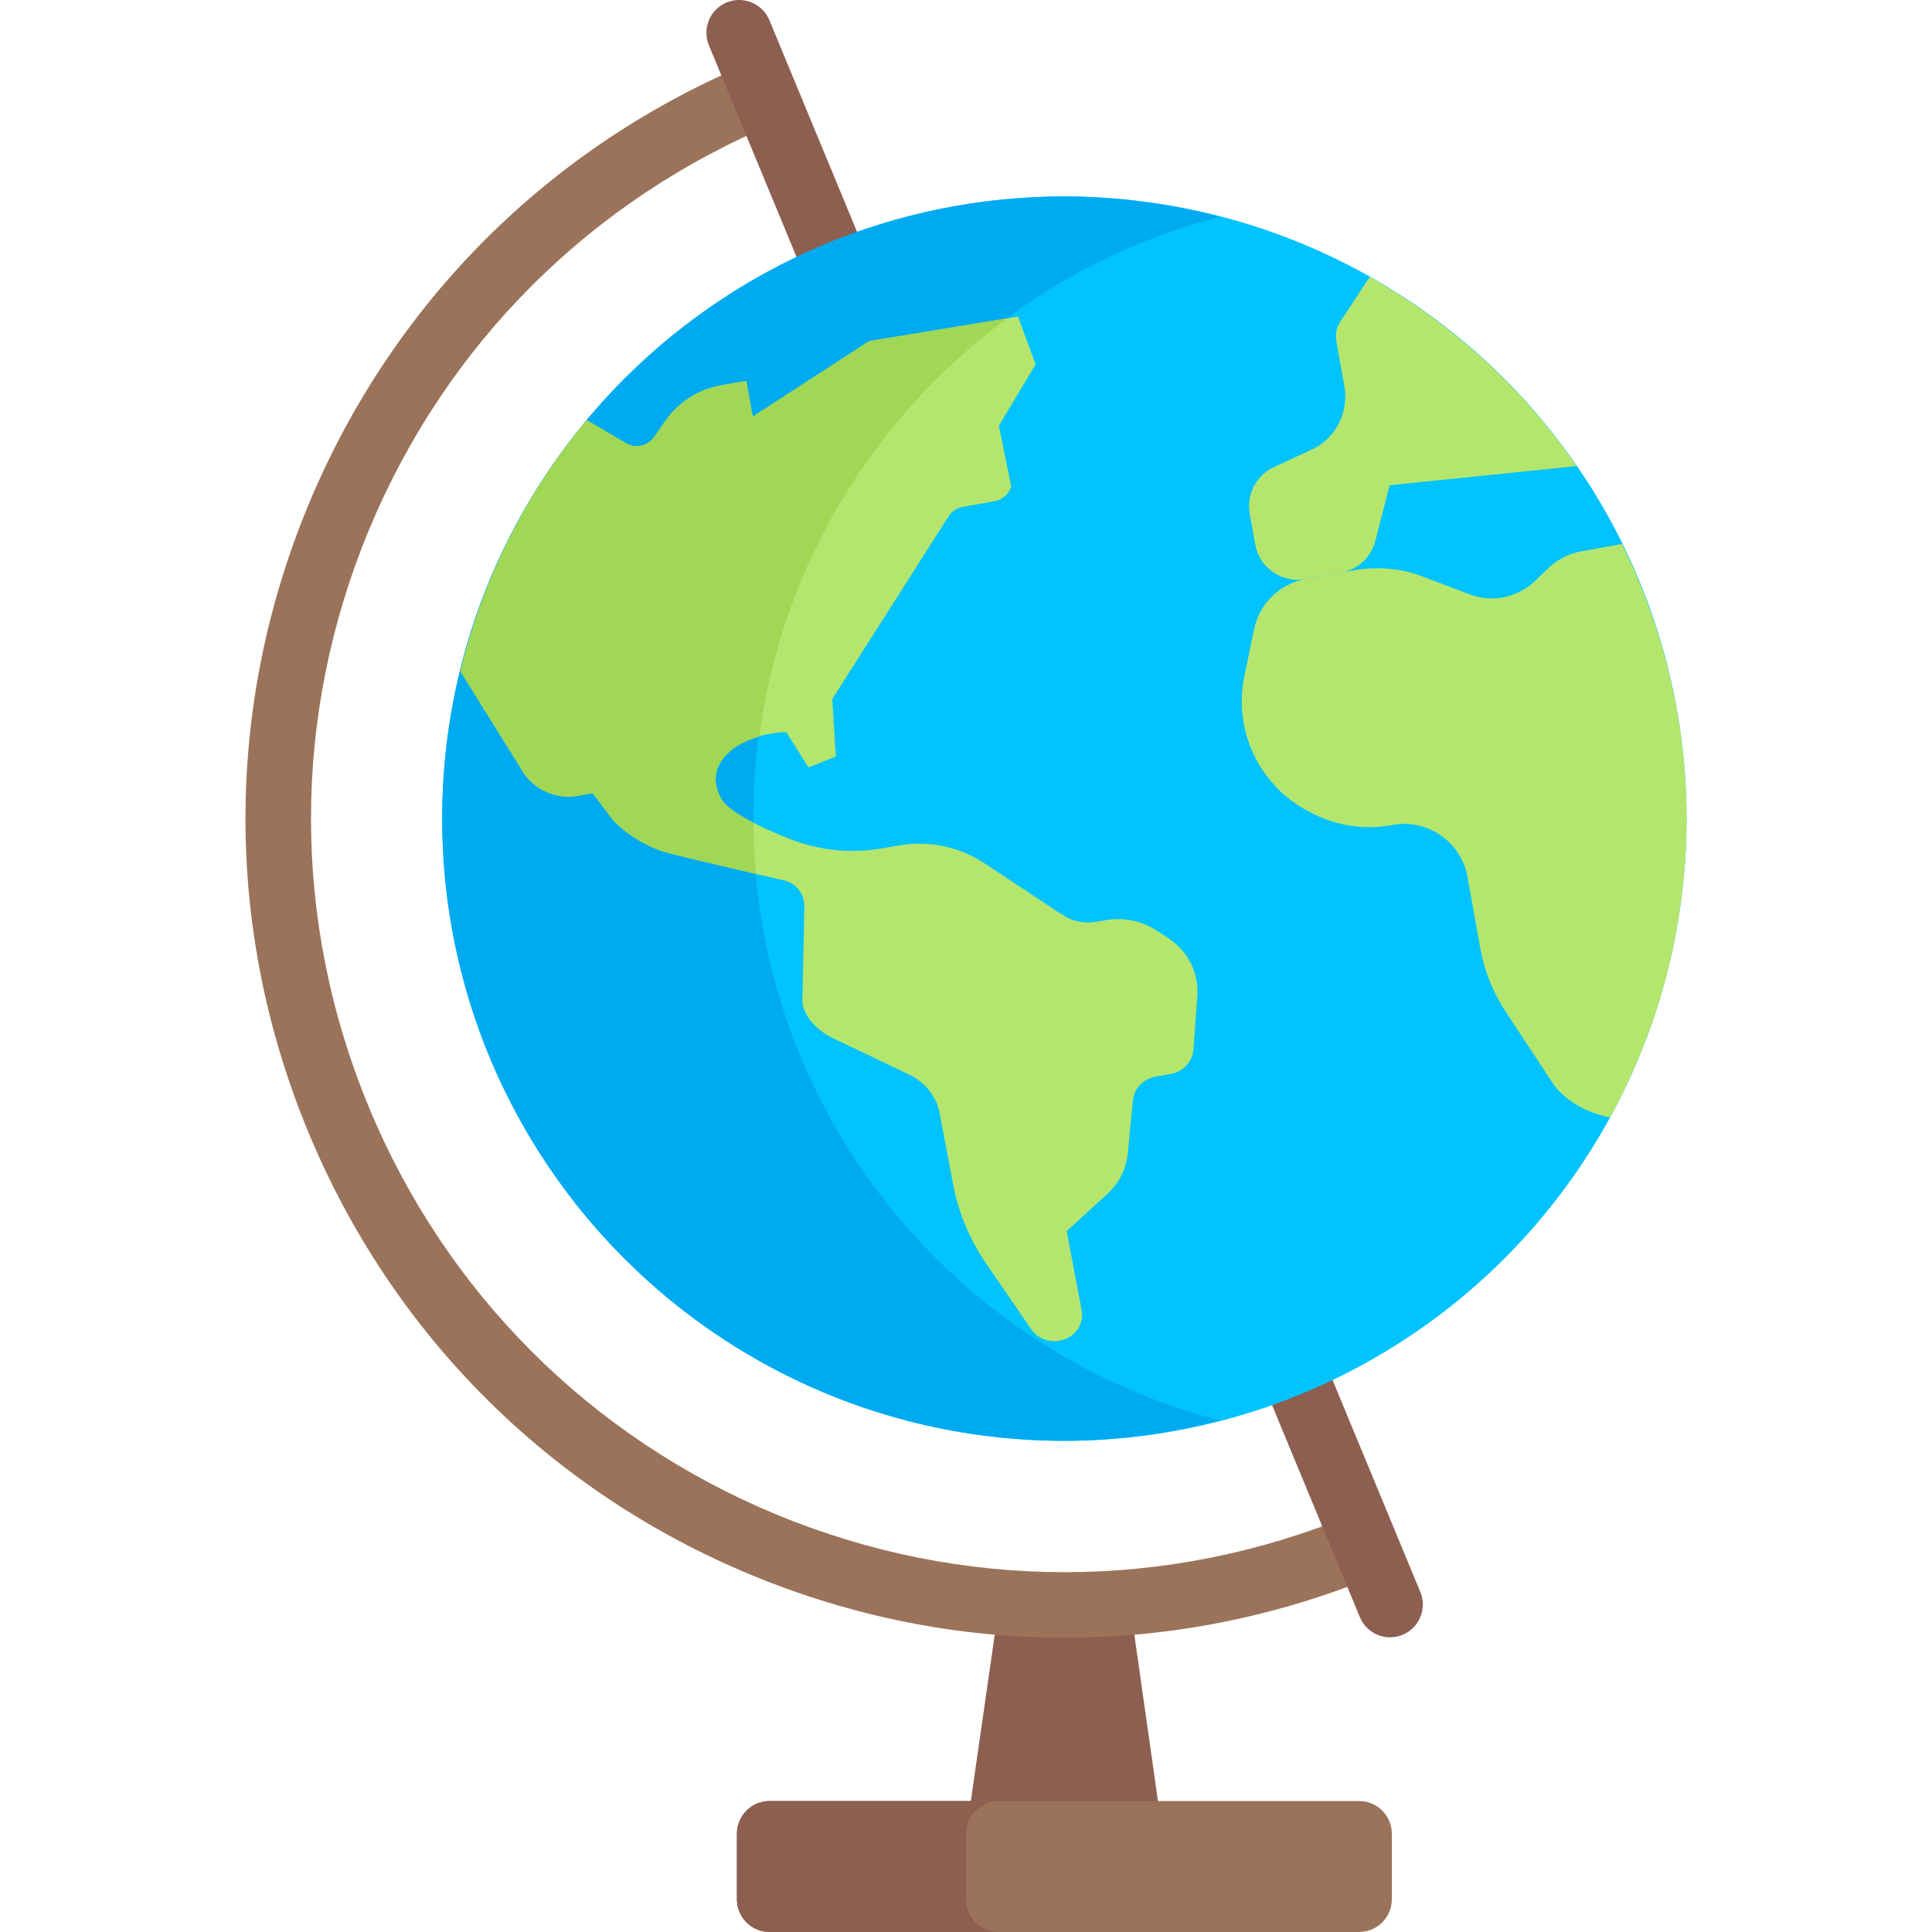 <!-- icon666.com - MILLIONS vector ICONS FREE --><svg version="1.1" id="Layer_1" xmlns="http://www.w3.org/2000/svg" xmlns:xlink="http://www.w3.org/1999/xlink" x="0px" y="0px" viewBox="0 0 512 512" style="enable-background:new 0 0 512 512;" xml:space="preserve"><polygon style="fill:#8C5F50;" points="299.476,425.22 264.764,425.22 256.032,485.966 308.1,485.966 "></polygon><path style="fill:#9B735A;" d="M282.117,434.016c-28.128,0-56.254-5.546-83.026-16.636 c-53.535-22.173-95.229-63.874-117.407-117.411s-22.178-112.509,0-166.047S145.565,38.683,199.099,16.51l6.644,16.034 c-49.254,20.403-87.619,58.763-108.026,108.022c-20.399,49.254-20.399,103.505,0,152.759 c20.399,49.259,58.763,87.619,108.018,108.022c49.254,20.399,103.509,20.399,152.764,0l6.644,16.034 C338.371,428.469,310.243,434.016,282.117,434.016z"></path><path style="fill:#8C5F50;" d="M368.388,433.906c-3.399,0-6.635-2.021-8.017-5.36L187.862,11.997 c-1.831-4.428,0.271-9.505,4.695-11.339c4.406-1.822,9.509,0.267,11.339,4.695l172.509,416.549 c1.831,4.428-0.271,9.505-4.695,11.339C370.625,433.689,369.498,433.906,368.388,433.906z"></path><circle style="fill:#00C3FF;" cx="282.067" cy="216.95" r="164.882"></circle><path style="fill:#00AAF0;" d="M199.625,216.947c0-76.8,52.586-141.148,123.662-159.478c-13.198-3.404-26.959-5.404-41.221-5.404 c-91.062,0-164.882,73.821-164.882,164.882s73.821,164.882,164.882,164.882c14.261,0,28.022-2,41.221-5.404 C252.21,358.095,199.625,293.748,199.625,216.947z"></path><g><path style="fill:#B4E66E;" d="M309.642,248.651l-2.978-1.968c-3.982-2.633-8.817-3.651-13.523-2.849l-2.655,0.452 c-3.125,0.533-6.346-0.136-8.952-1.858l-20.801-13.746c-6.516-4.306-14.566-5.977-22.38-4.646l-4.766,0.812 c-8.109,1.382-16.445,0.559-24.098-2.457c-8.059-3.175-16.208-7.096-18.272-10.597c-5.399-9.154,3.851-17.262,17.143-17.782 l5.908,9.376l7.232-2.893l-0.947-15.239l30.925-48.578c0.861-1.238,2.179-2.083,3.663-2.35l8.442-1.514 c2.064-0.371,3.758-1.847,4.405-3.842l-3.279-16.16l9.763-16.271l-4.7-12.656l-39.412,6.509l-30.88,20.017l-1.703-9.491 l-6.787,1.218c-5.938,1.065-11.209,4.445-14.654,9.398l-2.953,4.245c-1.793,2.577-5.337,3.214-7.914,1.421l-9.975-5.858 c-15.887,19.02-27.424,41.716-33.469,66.576l16.019,25.733c2.955,5.418,9.046,8.337,15.12,7.247l3.941-0.707l4.599,6.161 c3.148,4.219,10.179,8.367,15.277,9.679c5,1.288,19.238,4.613,30.849,7.303c3.185,0.738,5.4,3.602,5.332,6.87l-0.514,24.631 c-0.159,4.178,3.83,8.25,8.076,10.278l20.23,9.663c4.245,2.027,7.236,5.835,8.076,10.278l3.554,18.814 c1.417,7.497,4.403,14.645,8.784,21.025l11.934,17.378c1.572,2.289,4.412,3.487,7.254,3.062l0.047-0.008 c4.045-0.605,6.774-4.249,6.052-8.077l-3.969-21.008l10.735-9.8c3.113-2.842,5.044-6.654,5.44-10.738l1.392-14.397 c0.468-3.054,2.939-5.481,6.138-6.027l3.703-0.631c3.409-0.581,5.964-3.291,6.197-6.574l1.014-14.272 C317.728,257.824,314.82,252.072,309.642,248.651z"></path><path style="fill:#B4E66E;" d="M362.981,73.377l-7.677,11.71c-1.086,1.561-1.508,3.489-1.172,5.361l2.134,11.89 c0.73,4.07-0.185,8.264-2.548,11.659c-1.382,1.987-3.209,3.624-5.334,4.784l-10.801,5.018c-4.684,2.177-7.313,7.237-6.401,12.322 l1.464,8.162c1.109,6.182,7.021,10.294,13.201,9.185l9.604-1.724c4.378-0.785,7.897-4.052,9.005-8.36l3.803-14.785l49.592-5.089 C403.646,102.903,384.862,85.738,362.981,73.377z"></path><path style="fill:#B4E66E;" d="M429.846,144.164l-10.749,1.935c-3.315,0.594-6.379,2.158-8.807,4.491l-3.534,3.396 c-4.594,4.415-11.322,5.788-17.278,3.527l-12.407-4.71c-5.781-2.194-12.048-2.778-18.135-1.686l-12.912,2.317 c-6.865,1.232-12.289,6.519-13.695,13.352l-2.57,12.485c-0.842,4.092-0.896,8.307-0.158,12.419 c1.826,10.174,8.335,18.894,17.57,23.538l0.95,0.478c6.348,3.192,13.561,4.239,20.554,2.984l0.419-0.075 c9.272-1.664,18.139,4.504,19.802,13.777l3.373,18.793c1.088,6.064,3.396,11.842,6.785,16.987l12.435,18.879 c2.248,3.413,7.463,7.566,15.198,9.077c12.898-23.506,20.26-50.48,20.26-79.184C446.948,190.785,440.691,166.139,429.846,144.164z"></path></g><path style="fill:#A0D755;" d="M199.479,110.409l-1.703-9.491l-6.787,1.218c-5.938,1.065-11.209,4.445-14.654,9.398l-2.953,4.245 c-1.793,2.577-5.337,3.214-7.914,1.421l-9.975-5.858c-15.887,19.02-27.424,41.716-33.469,66.576l16.019,25.732 c2.955,5.418,9.046,8.337,15.12,7.247l3.941-0.707l4.599,6.161c3.148,4.219,10.179,8.367,15.277,9.679 c3.952,1.018,13.669,3.307,23.303,5.551c-0.394-4.467-0.583-8.993-0.612-13.556c-4.037-2.07-7.266-4.219-8.452-6.232 c-4.347-7.37,0.871-13.988,9.98-16.588c6.012-45.455,30.514-84.957,65.769-110.86l-36.607,6.045L199.479,110.409z"></path><path style="fill:#9B735A;" d="M360.168,512H203.964c-4.792,0-8.678-3.886-8.678-8.678v-17.356c0-4.792,3.886-8.678,8.678-8.678 h156.204c4.792,0,8.678,3.886,8.678,8.678v17.356C368.846,508.114,364.96,512,360.168,512z"></path><path style="fill:#8C5F50;" d="M256.032,503.322v-17.356c0-4.792,3.886-8.678,8.678-8.678h-60.746c-4.792,0-8.678,3.886-8.678,8.678 v17.356c0,4.792,3.886,8.678,8.678,8.678h60.746C259.916,512,256.032,508.114,256.032,503.322z"></path></svg>